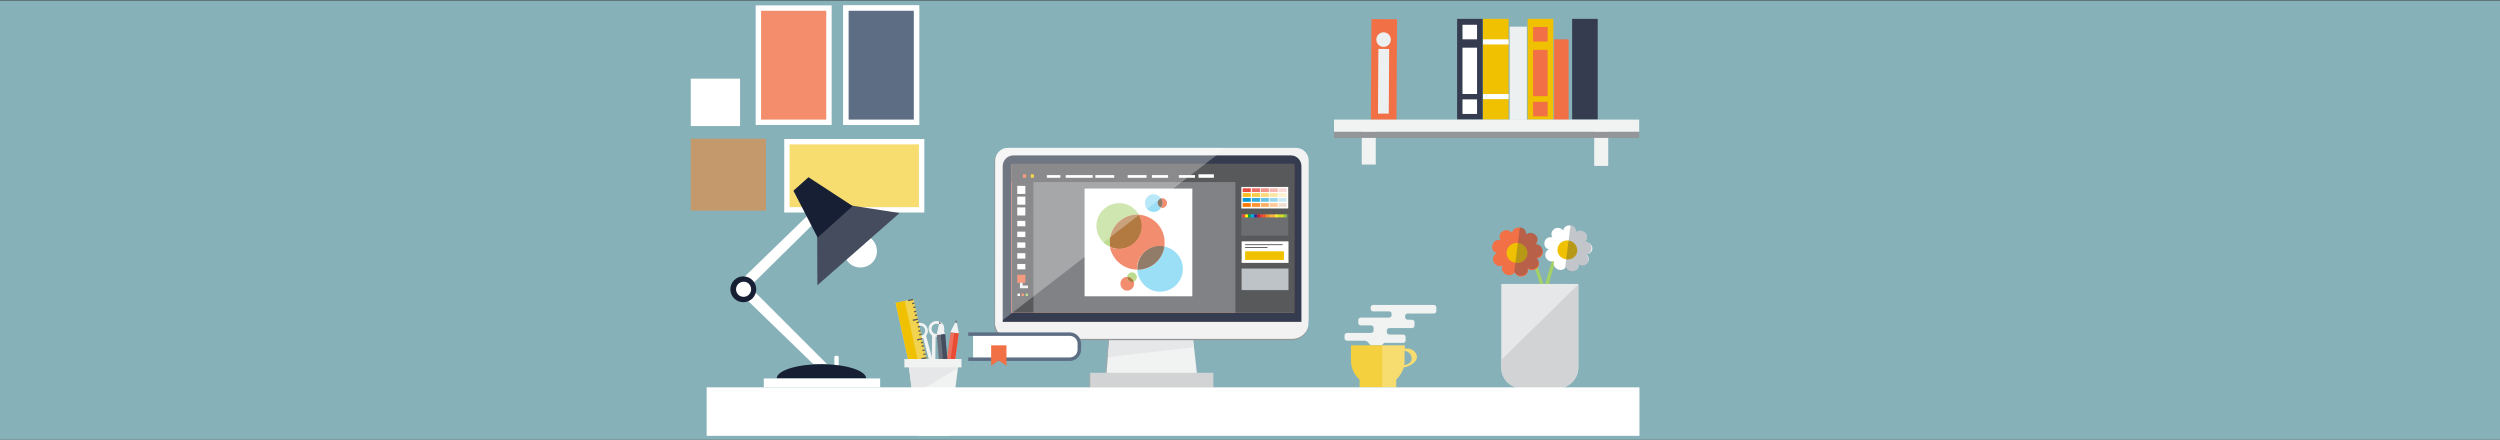 <?xml version="1.0" encoding="utf-8"?>
<!-- Generator: Adobe Illustrator 16.0.0, SVG Export Plug-In . SVG Version: 6.00 Build 0)  -->
<!DOCTYPE svg PUBLIC "-//W3C//DTD SVG 1.1//EN" "http://www.w3.org/Graphics/SVG/1.1/DTD/svg11.dtd">
<svg version="1.1" id="desk01" xmlns="http://www.w3.org/2000/svg" xmlns:xlink="http://www.w3.org/1999/xlink" x="0px" y="0px"
	 width="2134.394px" height="375.4px" viewBox="-506.859 -0.4 2134.394 375.4"
	 enable-background="new -506.859 -0.4 2134.394 375.4" xml:space="preserve">
<rect x="-506.859" y="-0.4" width="2134.394" height="375.4" fill="#333333" stroke="none"/>
<rect id="background" x="-515.858" fill="#86B1B9" width="2149.393" height="375"/>
<g id="imac">
	<polygon fill="#A7A9AC" points="507.881,260.385 441.88,260.385 436.82,321.096 514.55,321.096 	"/>
	<rect x="423.252" y="318.566" fill="#A7A9AC" width="105.096" height="12.647"/>
	<polygon fill="#F1F2F2" points="508.57,259.693 442.569,259.693 437.741,320.406 515.239,320.406 	"/>
	<rect x="423.943" y="317.875" fill="#D1D3D4" width="105.092" height="12.648"/>
	<polygon fill="#E6E7E8" points="512.25,296.027 508.801,259.693 442.8,259.693 439.12,304.537 	"/>
	<path fill="#939598" d="M609.757,266.133V138.041c0-6.209-4.832-11.04-10.81-11.04H352.882c-5.978,0-10.808,5.059-10.808,11.04
		v128.092c0,5.291,0,9.432,0,9.432v1.608l0,0c0.232,7.13,6.208,12.88,13.338,12.88h240.547c7.359,0,13.798-5.75,13.798-13.109l0,0
		v-1.148C609.757,275.562,609.757,271.424,609.757,266.133z"/>
	<path fill="#F2F2F2" d="M610.446,264.982V136.891c0-6.208-4.828-11.04-10.809-11.04H353.573c-5.979,0-10.809,5.059-10.809,11.04
		v128.093c0,5.289,0,9.432,0,9.432v1.607l0,0c0.232,7.131,6.209,12.879,13.341,12.879h240.316c7.356,0,13.799-5.748,13.799-13.107
		l0,0v-1.15C610.446,274.643,610.446,270.273,610.446,264.982z"/>
	<path fill="#353C4F" d="M604.237,141.49c0-5.059-3.909-9.198-8.967-9.198h-237.1c-4.83,0-8.966,4.14-8.966,9.198v123.724
		c0,5.06,0,9.198,0,9.198h255.032c0,0,0-4.139,0-9.198V141.49L604.237,141.49z"/>
	<rect x="356.562" y="140.11" fill="#F48D6B" width="241.467" height="126.482"/>
	<g>
		<rect x="358.402" y="139.881" fill="#808285" width="238.934" height="126.712"/>
		<rect x="357.022" y="142.181" fill="#58595B" width="18.397" height="124.183"/>
		<rect x="547.896" y="144.021" fill="#58595B" width="50.134" height="122.572"/>
		<rect x="419.113" y="160.578" fill="#FFFFFF" width="91.986" height="91.986"/>
		<rect x="361.622" y="158.278" fill="#FFFFFF" width="6.899" height="6.899"/>
		<rect x="361.622" y="167.478" fill="#FFFFFF" width="6.899" height="6.899"/>
		<rect x="361.622" y="176.676" fill="#FFFFFF" width="6.899" height="6.899"/>
		<rect x="361.622" y="188.175" fill="#FFFFFF" width="6.899" height="4.599"/>
		<rect x="361.622" y="197.373" fill="#FFFFFF" width="6.899" height="4.6"/>
		<rect x="361.622" y="206.572" fill="#FFFFFF" width="6.899" height="4.6"/>
		<rect x="361.622" y="215.771" fill="#FFFFFF" width="6.899" height="4.6"/>
		<rect x="361.622" y="224.971" fill="#FFFFFF" width="6.899" height="4.598"/>
		<rect x="361.852" y="250.266" fill="#FFFFFF" width="2.067" height="2.067"/>
		<rect x="365.301" y="250.266" fill="#F17046" width="2.067" height="2.067"/>
		<rect x="368.751" y="250.266" fill="#A4D165" width="2.067" height="2.067"/>
		<rect x="552.954" y="159.198" fill="#FFFFFF" width="40.016" height="18.397"/>
		<rect x="552.954" y="182.426" fill="#6D6E71" width="40.016" height="18.397"/>
		<rect x="553.185" y="205.65" fill="#FFFFFF" width="40.015" height="18.397"/>
		<rect x="553.185" y="228.878" fill="#BDC3C7" width="40.015" height="18.397"/>
		<rect x="437.511" y="139.881" fill="#FFFFFF" width="16.099" height="2.3"/>
		<rect x="356.562" y="139.421" fill="#58595B" width="241.467" height="15.638"/>
		<polygon fill="#FFFFFF" points="361.622,142.181 375.419,142.181 375.419,142.181 		"/>
		<polygon fill="#FFFFFF" points="377.719,142.181 391.518,142.181 391.518,142.181 		"/>
		<polygon fill="#FFFFFF" points="391.518,142.181 405.315,142.181 405.315,142.181 		"/>
		<polygon fill="#FFFFFF" points="407.615,142.181 421.413,142.181 421.413,142.181 		"/>
		<polygon fill="#FFFFFF" points="421.413,142.181 435.211,142.181 435.211,142.181 		"/>
		<polygon fill="#FFFFFF" points="437.511,142.181 451.309,142.181 451.309,142.181 		"/>
		<rect x="366.451" y="148.39" fill="#F17046" width="2.756" height="2.99"/>
		<rect x="373.12" y="148.39" fill="#F0C100" width="2.759" height="2.99"/>
		<rect x="386.918" y="149.08" fill="#FFFFFF" width="11.499" height="2.3"/>
		<rect x="403.016" y="149.08" fill="#FFFFFF" width="22.997" height="2.3"/>
		<rect x="428.312" y="149.08" fill="#FFFFFF" width="16.099" height="2.3"/>
		<rect x="455.908" y="149.08" fill="#FFFFFF" width="16.098" height="2.3"/>
		<rect x="476.605" y="149.08" fill="#FFFFFF" width="13.798" height="2.3"/>
		<rect x="499.603" y="149.08" fill="#FFFFFF" width="13.799" height="2.3"/>
		<rect x="516.39" y="148.39" fill="#FFFFFF" width="13.108" height="2.99"/>
		<rect x="554.104" y="160.349" fill="#E84C3D" width="6.898" height="3.219"/>
		<rect x="561.924" y="160.349" fill="#ED7064" width="6.899" height="3.219"/>
		<rect x="569.513" y="160.349" fill="#F1948B" width="6.898" height="3.219"/>
		<rect x="577.101" y="160.349" fill="#F6B7B1" width="6.899" height="3.219"/>
		<rect x="584.69" y="160.349" fill="#FADBD8" width="6.898" height="3.219"/>
		<rect x="554.104" y="164.487" fill="#F6BF1A" width="6.898" height="3.217"/>
		<rect x="561.924" y="164.487" fill="#F8CC48" width="6.899" height="3.217"/>
		<rect x="569.513" y="164.487" fill="#FAD976" width="6.898" height="3.217"/>
		<rect x="577.101" y="164.487" fill="#FBE5A3" width="6.899" height="3.217"/>
		<rect x="584.69" y="164.487" fill="#FDF2D1" width="6.898" height="3.217"/>
		<rect x="554.104" y="168.627" fill="#0097CE" width="6.898" height="3.218"/>
		<rect x="561.924" y="168.627" fill="#33ACD8" width="6.899" height="3.218"/>
		<rect x="569.513" y="168.627" fill="#66C1E2" width="6.898" height="3.218"/>
		<rect x="577.101" y="168.627" fill="#99D5EB" width="6.899" height="3.218"/>
		<rect x="584.69" y="168.627" fill="#CCEAF5" width="6.898" height="3.218"/>
		<rect x="554.104" y="172.996" fill="#FF7800" width="6.898" height="3.22"/>
		<rect x="561.924" y="172.996" fill="#FF9333" width="6.899" height="3.22"/>
		<rect x="569.513" y="172.996" fill="#FFAE66" width="6.898" height="3.22"/>
		<rect x="577.101" y="172.996" fill="#FFC999" width="6.899" height="3.22"/>
		<rect x="584.69" y="172.996" fill="#F0DFD0" width="6.898" height="3.22"/>
		<rect x="553.646" y="182.654" fill="#E84C3D" width="2.531" height="2.532"/>
		<rect x="556.175" y="182.654" fill="#FFF200" width="2.528" height="2.532"/>
		<rect x="558.703" y="182.654" fill="#00A651" width="2.53" height="2.532"/>
		<rect x="561.233" y="182.654" fill="#00AEEF" width="2.531" height="2.532"/>
		<rect x="563.763" y="182.654" fill="#2E3192" width="2.53" height="2.532"/>
		<rect x="566.293" y="182.654" fill="#BE1E2D" width="2.532" height="2.532"/>
		<rect x="568.823" y="182.654" fill="#EF4136" width="2.527" height="2.532"/>
		<rect x="571.352" y="182.654" fill="#F15A29" width="2.53" height="2.532"/>
		<rect x="573.882" y="182.654" fill="#F7941E" width="2.532" height="2.532"/>
		<rect x="576.642" y="182.654" fill="#FBB040" width="2.532" height="2.532"/>
		<rect x="579.172" y="182.654" fill="#FBB040" width="2.528" height="2.532"/>
		<rect x="581.7" y="182.654" fill="#F9ED32" width="2.53" height="2.532"/>
		<rect x="584.229" y="182.654" fill="#D7DF23" width="2.531" height="2.532"/>
		<rect x="586.76" y="182.654" fill="#D7DF23" width="2.53" height="2.532"/>
		<rect x="589.29" y="182.654" fill="#8DC63F" width="2.532" height="2.532"/>
		<rect x="556.175" y="208.182" fill="#414042" width="31.963" height="0.69"/>
		<rect x="556.175" y="210.48" fill="#414042" width="19.087" height="0.69"/>
		<rect x="556.175" y="214.16" fill="#F0C100" width="33.112" height="7.359"/>
		<path fill="#ECF0F1" d="M363.921,238.768v6.899h6.899v-6.899H363.921z M370.82,243.367h-4.6v-4.6h4.6V243.367z"/>
		<rect x="361.622" y="234.168" fill="#F17046" width="6.899" height="6.898"/>
		<path fill="#BCDC90" d="M464.188,182.885c0.456,0,0.916,0,1.379,0c-3.45-5.749-9.658-9.891-16.787-9.891
			c-10.81,0-19.547,8.74-19.547,19.547c0,8.05,4.83,14.947,11.958,17.939c-0.232-1.383-0.46-2.76-0.46-4.142
			C440.73,193.464,451.309,182.885,464.188,182.885z"/>
		<path fill="#F48D6B" d="M468.096,192.544c0-3.45-0.917-6.899-2.529-9.657c-0.459,0-0.921,0-1.38,0
			c-12.881,0-23.456,10.579-23.456,23.455c0,1.383,0.229,2.76,0.46,4.143c2.3,0.916,4.828,1.606,7.589,1.606
			C459.358,212.091,468.096,203.352,468.096,192.544z"/>
		<path fill="#B27941" d="M468.096,192.544c0-3.45-0.917-6.899-2.529-9.657c-0.459,0-0.921,0-1.38,0
			c-12.881,0-23.456,10.579-23.456,23.455c0,1.383,0.229,2.76,0.46,4.143c2.3,0.916,4.828,1.606,7.589,1.606
			C459.358,212.091,468.096,203.352,468.096,192.544z"/>
		<path fill="#F28D6F" d="M483.504,209.562c1.382,0,2.532,0.229,3.682,0.459c0.229-1.148,0.229-2.299,0.229-3.682
			c0-12.416-9.658-22.538-22.076-23.455c1.607,2.758,2.529,6.207,2.529,9.656c0,10.809-8.738,19.548-19.547,19.548
			c-2.76,0-5.289-0.458-7.588-1.608c2.066,10.808,11.499,19.088,22.997,19.315c0-0.229,0-0.46,0-0.688
			C463.957,218.3,472.695,209.562,483.504,209.562z"/>
		<path fill="#9BDFF7" d="M487.184,210.021c-1.842,11.266-11.498,19.775-22.997,19.775l0,0c0.457,10.35,8.967,18.857,19.315,18.857
			c10.808,0,19.547-8.738,19.547-19.547C503.052,219.68,496.153,211.861,487.184,210.021z"/>
		<path fill="#F48D6B" d="M487.184,210.021c-1.149-0.232-2.531-0.461-3.682-0.461c-10.809,0-19.315,8.738-19.315,19.547
			c0,0.23,0,0.461,0,0.689l0,0C475.915,229.798,485.574,221.29,487.184,210.021z"/>
		<path fill="#917B69" d="M487.184,210.021c-1.149-0.232-2.531-0.461-3.682-0.461c-10.809,0-19.315,8.738-19.315,19.547
			c0,0.23,0,0.461,0,0.689l0,0C475.915,229.798,485.574,221.29,487.184,210.021z"/>
		<path fill="#9BDFF7" d="M481.435,172.996c0-1.84,1.15-3.449,2.989-3.907c-1.382-2.069-3.682-3.682-6.438-3.682
			c-4.143,0-7.359,3.449-7.359,7.589c0,4.142,3.45,7.591,7.359,7.591c2.757,0,5.057-1.382,6.438-3.682
			C482.585,176.216,481.435,174.836,481.435,172.996z"/>
		<path fill="#F28D6F" d="M485.344,168.856c-0.457,0-0.688,0-1.149,0.232c0.692,1.149,1.149,2.53,1.149,3.907
			c0,1.383-0.457,2.76-1.149,3.909c0.46,0,0.692,0.232,1.149,0.232c2.3,0,4.144-1.842,4.144-4.142
			C489.486,170.697,487.644,168.856,485.344,168.856z"/>
		<path fill="#99DFF9" d="M484.424,168.856c-1.609,0.46-2.989,2.07-2.989,3.91c0,1.839,1.15,3.449,2.989,3.909
			c0.689-1.149,1.15-2.531,1.15-3.909C485.344,171.387,485.114,170.006,484.424,168.856z"/>
		<path fill="#917B69" d="M484.424,168.856c-1.609,0.46-2.989,2.07-2.989,3.91c0,1.839,1.15,3.449,2.989,3.909
			c0.689-1.149,1.15-2.531,1.15-3.909C485.344,171.387,485.114,170.006,484.424,168.856z"/>
		<path fill="#BCDC90" d="M463.727,236.236c0-2.299-1.839-4.139-4.139-4.139c-2.07,0-3.91,1.609-4.142,3.909
			c2.531,0,4.832,1.839,5.519,4.14C462.577,239.457,463.727,238.077,463.727,236.236z"/>
		<path fill="#F28D6F" d="M455.448,236.236v-0.229l0,0c-3.217,0-5.75,2.529-5.75,5.749s2.532,5.979,5.75,5.979
			c3.219,0,5.98-2.53,5.98-5.979c0-0.688-0.231-1.149-0.231-1.84c-0.457,0.229-0.917,0.229-1.38,0.229
			C457.289,240.377,455.448,238.537,455.448,236.236z"/>
		<path fill="#D1E8B2" d="M455.448,236.008L455.448,236.008c0,2.529,1.842,4.369,4.142,4.369c0.457,0,0.917,0,1.379-0.232
			C460.277,237.618,458.208,236.008,455.448,236.008z"/>
		<path fill="#B27941" d="M455.448,236.008L455.448,236.008c0,2.529,1.842,4.369,4.142,4.369c0.457,0,0.917,0,1.379-0.232
			C460.277,237.618,458.208,236.008,455.448,236.008z"/>
	</g>
	<path opacity="0.3" fill="#FFFFFF" enable-background="new    " d="M539.847,125.854H353.803c-5.981,0-10.809,5.059-10.809,11.04
		l-0.46,141.197L539.847,125.854z"/>
</g>
<g id="coffee01">
	<g>
		<g>
			<g>
				<g>
					<g>
						<g>
							<g>
								<defs>
									<rect id="SVGID_1_" x="635.514" y="241.986" width="88.077" height="52.434"/>
								</defs>
								<clipPath id="SVGID_2_">
									<use xlink:href="#SVGID_1_"  overflow="visible"/>
								</clipPath>
								<path id="coffeesteam" clip-path="url(#SVGID_2_)" fill="#F1F2F2" d="M661.729,292.579c-0.69-0.917-1.841-2.065-3.218-2.065
									h-15.181c-1.38,0-2.3-0.922-2.3-2.301v-2.07c0-1.379,0.92-2.3,2.3-2.3h20.237c1.382,0,2.3-0.915,2.3-2.3v-1.842
									c0-1.379-0.918-2.301-2.3-2.301h-8.509c-1.383,0-2.301-0.92-2.301-2.299v-2.07c0-1.379,0.918-2.301,2.301-2.301h23.916
									c1.383,0,2.301-0.916,2.301-2.299v-0.689c0-1.379-0.918-2.299-2.301-2.299h-13.339c-1.379,0-2.3-0.918-2.3-2.301v-0.92
									c0-1.382,0.921-2.3,2.3-2.3h51.515c1.379,0,2.3,0.918,2.3,2.3v2.758c0,1.383-0.921,2.302-2.3,2.302h-22.077
									c-1.38,0-2.3,0.919-2.3,2.3v0.691c0,1.379,0.92,2.3,2.3,2.3h3.449c1.383,0,2.3,0.916,2.3,2.3v2.527
									c0,1.38-0.917,2.301-2.3,2.301h-19.089c-1.379,0-2.3,0.921-2.3,2.3v0.921c0,1.379,0.921,2.301,2.3,2.301h11.498
									c1.381,0,2.301,0.916,2.301,2.299v2.528c0,1.38-0.92,2.3-2.301,2.3h-15.866c0,0-2.53,1.15-1.606,3.221
									c0.917,2.066-8.281,0-8.281,0S662.88,294.189,661.729,292.579z"/>
							</g>
						</g>
					</g>
				</g>
			</g>
		</g>
	</g>
	<g id="_x3C_Group_x3E_">
		<path fill="#F7DC6F" d="M694.155,297.178c-0.46,0-1.149,0.234-1.61,0.234c0-1.609,0-2.992,0-2.992h-19.547v35.874h12.188v-6.67
			c2.989-2.758,5.289-6.438,6.439-10.349c4.599-0.458,11.498-4.6,11.268-8.965C702.663,300.17,698.755,296.949,694.155,297.178z
			 M692.085,311.207c0.23-1.149,0.23-2.299,0.23-3.681c0-1.841,0-5.292,0-8.28c3.219,0.23,5.749,2.761,5.98,5.98
			C698.755,308.677,695.765,310.747,692.085,311.207z"/>
		<path fill="#F4D03F" d="M646.552,294.648c0,0,0,9.66,0,12.878c0,6.44,2.76,12.189,7.359,16.098v6.67h19.313V294.42h-26.674
			L646.552,294.648L646.552,294.648z"/>
	</g>
</g>
<g id="pictures">
	<g id="picture05">
		<rect x="162.699" y="118.264" fill="#FFFFFF" width="119.583" height="62.781"/>
		<rect x="167.299" y="122.863" fill="#F7DC6F" width="110.384" height="53.583"/>
	</g>
	<rect id="picture04" x="82.9" y="118.034" fill="#C49A6C" width="64.161" height="61.401"/>
	<g id="picture03">
		<rect x="213.062" y="4.2" fill="#FFFFFF" width="64.852" height="102.104"/>
		<rect x="217.661" y="8.8" fill="#FFFFFF" width="55.653" height="92.904"/>
		<rect x="213.062" y="4.2" fill="#FFFFFF" width="64.852" height="102.104"/>
		<rect x="217.661" y="8.8" fill="#5C6D84" width="55.653" height="92.904"/>
	</g>
	<g id="picture02">
		<rect x="138.322" y="4.2" fill="#FFFFFF" width="64.852" height="102.104"/>
		<rect x="142.922" y="8.8" fill="#F48D6B" width="55.652" height="92.904"/>
	</g>
	<rect id="picture01" x="82.9" y="66.751" fill="#FFFFFF" width="42.087" height="40.475"/>
</g>
<g id="flowers">
	<g id="vase">
		<g id="flowerorange">
			<path fill="#A4D165" d="M813.968,259.465c-1.379-13.798-5.749-29.207-15.406-47.604l-2.301,0.918
				c9.433,17.938,13.568,34.953,15.182,46.453L813.968,259.465L813.968,259.465L813.968,259.465z"/>
			<path fill="#F17046" d="M804.08,208.182L804.08,208.182c2.299-2.07,2.299-5.52,0.229-7.591l-0.229-0.229
				c-2.07-2.301-5.75-2.53-8.05-0.461l0,0c0.461-2.988-1.839-5.75-5.061-5.979h-0.459c-3.217-0.461-5.979,1.608-6.438,4.6l0,0
				c-1.84-2.532-5.289-3.221-7.819-1.609l-0.229,0.229c-2.761,1.609-3.45,5.06-1.609,7.592l0,0c-2.99-0.92-6.21,0.689-6.899,3.68
				l-0.229,0.461c-0.92,2.988,0.688,5.979,3.909,6.898l0,0c-2.76,1.149-4.143,4.367-2.992,7.127l0.232,0.461
				c1.148,2.761,4.6,4.14,7.589,2.99l0,0c-1.38,2.76-0.229,5.98,2.528,7.358l0.461,0.229c2.532,1.383,5.749,0.459,7.358-1.84
				c0.92,2.531,3.68,4.139,6.438,3.448h0.459c2.99-0.688,5.061-3.448,4.37-6.438l0,0c2.529,1.84,5.979,1.381,8.05-0.92l0.229-0.229
				c1.841-2.3,1.61-5.75-0.92-7.589l0,0c2.993-0.231,5.52-2.532,5.292-5.749v-0.461C809.829,210.48,807.299,207.951,804.08,208.182z
				"/>
			<path fill="#F0C100" d="M797.181,216.689c-0.688,4.601-5.06,8.05-9.889,7.358c-4.831-0.688-8.509-4.827-7.819-9.657
				c0.69-4.601,5.061-8.05,9.891-7.357C794.191,207.723,797.87,212.091,797.181,216.689z"/>
			<path opacity="0.3" fill="#353C4F" enable-background="new    " d="M810.059,213.7v-0.459c-0.229-2.99-2.76-5.29-5.979-5.29l0,0
				c2.299-2.067,2.299-5.518,0.229-7.59l-0.229-0.229c-2.07-2.299-5.75-2.53-8.05-0.459l0,0c0.461-2.989-1.839-5.749-5.061-5.981
				h-0.229l-4.832,37.944l0.231-0.229c0.917,2.528,3.68,4.139,6.438,3.448h0.461c2.988-0.688,5.056-3.448,4.366-6.438l0,0
				c2.532,1.839,5.981,1.379,8.049-0.921l0.232-0.229c1.84-2.3,1.606-5.748-0.921-7.588l0,0
				C807.76,219.221,810.289,216.689,810.059,213.7z"/>
		</g>
		<g id="flowerwhite">
			<path fill="#A4D165" d="M811.668,257.165c2.76-11.498,6.899-27.829,13.108-45.534l-2.529-0.92
				c-6.438,17.938-10.579,32.656-13.338,46.454H811.668z"/>
			<path fill="#FFFFFF" d="M846.396,205.882L846.396,205.882c2.067-1.842,2.3-5.059,0.23-7.358l-0.23-0.229
				c-2.068-2.067-5.519-2.3-7.592-0.458l0,0c0.233-2.759-1.839-5.291-4.6-5.749h-0.458c-2.991-0.46-5.749,1.606-5.98,4.366l0,0
				c-1.609-2.299-5.059-2.988-7.357-1.607l-0.229,0.231c-2.531,1.608-3.22,4.828-1.609,7.128l0,0
				c-2.759-0.689-5.749,0.689-6.669,3.449v0.461c-0.918,2.76,0.689,5.749,3.682,6.438l0,0c-2.76,1.149-3.91,4.141-2.76,6.67
				l0.229,0.459c1.149,2.53,4.369,3.908,7.131,2.758l0,0c-1.382,2.533-0.231,5.521,2.53,6.899l0.232,0.231
				c2.527,1.15,5.516,0.46,6.897-1.84c0.917,2.3,3.45,3.908,6.208,3.449h0.458c2.991-0.459,4.833-3.22,4.143-5.981l0,0
				c2.299,1.841,5.749,1.383,7.59-0.917l0.229-0.232c1.84-2.3,1.382-5.517-0.919-7.357l0,0c2.992-0.23,5.291-2.53,5.059-5.291
				v-0.459C851.912,208.182,849.384,205.882,846.396,205.882z"/>
			<path fill="#F0C100" d="M839.725,214.16c-0.46,4.369-4.831,7.589-9.43,6.898c-4.6-0.688-8.051-4.6-7.356-9.197
				c0.456-4.369,4.827-7.59,9.428-6.899C836.966,205.652,840.185,209.791,839.725,214.16z"/>
			<path opacity="0.3" fill="#353C4F" enable-background="new    " d="M851.912,211.4v-0.459c-0.229-2.758-2.528-5.059-5.519-5.059
				l0,0c2.068-1.842,2.301-5.059,0.231-7.357l-0.231-0.232c-2.067-2.066-5.518-2.3-7.591-0.458l0,0
				c0.233-2.759-1.839-5.291-4.6-5.749h-0.229l-4.6,36.104l0.229-0.229c0.922,2.299,3.449,3.909,6.209,3.449h0.462
				c2.988-0.461,4.827-3.22,4.139-5.979l0,0c2.3,1.842,5.749,1.381,7.589-0.92l0.233-0.229c1.839-2.301,1.379-5.521-0.922-7.358l0,0
				C849.844,216.46,852.144,214.16,851.912,211.4z"/>
		</g>
		<path fill="#E6E7E8" d="M840.646,241.986v71.289c0,9.891-8.049,17.938-17.938,17.938h-29.896c-9.89,0-17.938-8.049-17.938-17.938
			v-71.289H840.646z"/>
		<path fill="#D1D3D4" d="M792.812,331.215h29.896c9.89,0,17.938-8.049,17.938-17.938v-70.831l-65.771,64.391v6.44
			C774.646,323.166,782.693,331.215,792.812,331.215z"/>
	</g>
</g>
<g id="pencilholder">
	<g id="scissors">
		<path fill="#F1F2F2" d="M277.914,275.331c-3.682,0.46-6.442,3.685-5.982,7.358c0.459,3.682,3.682,6.438,7.358,5.98
			c3.68-0.458,6.44-3.681,5.979-7.357C284.812,277.4,281.592,274.873,277.914,275.331z M279.063,286.371
			c-2.532,0.229-4.6-1.383-4.832-3.909c-0.23-2.53,1.382-4.601,3.909-4.831c2.53-0.23,4.6,1.381,4.83,3.907
			C283.202,283.841,281.592,286.141,279.063,286.371z"/>
		<path fill="#F1F2F2" d="M291.94,273.723c-3.679,0.459-6.438,3.68-5.978,7.357c0.457,3.681,3.678,6.441,7.356,5.98
			c3.682-0.461,6.442-3.682,5.981-7.359C299.07,275.791,295.62,273.264,291.94,273.723z M293.321,284.761
			c-2.53,0.229-4.6-1.381-4.83-3.909c-0.229-2.528,1.38-4.6,3.91-4.828c2.53-0.233,4.6,1.379,4.83,3.908
			C297.46,282.23,295.851,284.529,293.321,284.761z"/>
		<g>
			<polygon fill="#F1F2F2" points="291.481,324.545 288.491,324.316 288.951,285.223 291.94,285.223 			"/>
		</g>
		<g>
			<polygon fill="#F1F2F2" points="290.101,321.324 280.902,286.602 283.663,285.911 293.09,320.635 			"/>
		</g>
	</g>
	<g id="ruler">
		
			<rect x="224.893" y="298.901" transform="matrix(0.216 0.977 -0.977 0.216 516.413 -29.43)" fill="#F2D34F" width="103.265" height="15.637"/>
		
			<rect x="270.174" y="253.513" transform="matrix(0.215 0.977 -0.977 0.215 462.168 -63.747)" fill="#58595B" width="1.15" height="4.369"/>
		
			<rect x="272.279" y="257.579" transform="matrix(0.215 0.977 -0.977 0.215 466.689 -63.524)" fill="#58595B" width="1.15" height="1.84"/>
		
			<rect x="273.131" y="261.003" transform="matrix(0.217 0.976 -0.976 0.217 470.032 -62.075)" fill="#58595B" width="1.15" height="1.841"/>
		
			<rect x="273.961" y="264.635" transform="matrix(0.215 0.977 -0.977 0.215 474.781 -59.7)" fill="#58595B" width="1.148" height="1.838"/>
		
			<rect x="274.619" y="267.658" transform="matrix(0.215 0.977 -0.977 0.215 478.37 -57.897)" fill="#58595B" width="1.15" height="1.84"/>
		
			<rect x="274.131" y="270.162" transform="matrix(0.216 0.977 -0.977 0.216 481.397 -54.632)" fill="#58595B" width="1.15" height="4.369"/>
		
			<rect x="276.144" y="274.235" transform="matrix(0.216 0.976 -0.976 0.216 485.444 -54.569)" fill="#58595B" width="1.15" height="1.838"/>
		
			<rect x="277.029" y="277.696" transform="matrix(0.217 0.976 -0.976 0.217 489.32 -52.846)" fill="#58595B" width="1.149" height="1.841"/>
		
			<rect x="277.413" y="281.263" transform="matrix(0.217 0.976 -0.976 0.217 493.176 -50.38)" fill="#58595B" width="1.148" height="1.837"/>
		
			<rect x="278.363" y="284.18" transform="matrix(0.215 0.977 -0.977 0.215 497.385 -48.62)" fill="#58595B" width="1.149" height="1.839"/>
		
			<rect x="277.722" y="286.962" transform="matrix(0.215 0.977 -0.977 0.215 500.895 -44.777)" fill="#58595B" width="1.15" height="4.369"/>
		
			<rect x="279.816" y="291.004" transform="matrix(0.215 0.977 -0.977 0.215 505.252 -44.641)" fill="#58595B" width="1.15" height="1.84"/>
		
			<rect x="280.383" y="294.249" transform="matrix(0.217 0.976 -0.976 0.217 508.04 -43.202)" fill="#58595B" width="1.149" height="1.839"/>
		
			<rect x="281.236" y="297.624" transform="matrix(0.215 0.977 -0.977 0.215 512.769 -40.872)" fill="#58595B" width="1.149" height="1.84"/>
		
			<rect x="282.009" y="300.956" transform="matrix(0.215 0.977 -0.977 0.215 516.692 -38.97)" fill="#58595B" width="1.15" height="1.839"/>
		
			<rect x="281.672" y="303.324" transform="matrix(0.214 0.977 -0.977 0.214 520.118 -35.69)" fill="#58595B" width="1.15" height="4.369"/>
		
			<rect x="283.512" y="307.573" transform="matrix(0.217 0.976 -0.976 0.217 523.558 -35.784)" fill="#58595B" width="1.149" height="1.838"/>
		
			<rect x="283.987" y="310.793" transform="matrix(0.217 0.976 -0.976 0.217 527.075 -33.725)" fill="#58595B" width="1.149" height="1.841"/>
		
			<rect x="285.145" y="314.345" transform="matrix(0.215 0.977 -0.977 0.215 532.167 -31.565)" fill="#58595B" width="1.149" height="1.839"/>
		
			<rect x="285.505" y="317.783" transform="matrix(0.217 0.976 -0.976 0.217 535.245 -29.619)" fill="#58595B" width="1.147" height="1.839"/>
		
			<rect x="285.142" y="319.815" transform="matrix(0.216 0.977 -0.977 0.216 538.517 -26.44)" fill="#58595B" width="1.15" height="4.368"/>
		
			<rect x="286.947" y="324.468" transform="matrix(0.213 0.977 -0.977 0.213 544.324 -24.753)" fill="#58595B" width="1.15" height="1.84"/>
		
			<rect x="287.899" y="327.378" transform="matrix(0.213 0.977 -0.977 0.213 547.834 -23.455)" fill="#58595B" width="1.151" height="1.839"/>
		
			<rect x="288.465" y="330.923" transform="matrix(0.216 0.976 -0.976 0.216 550.588 -22.074)" fill="#58595B" width="1.15" height="1.837"/>
		
			<rect x="289.284" y="334.278" transform="matrix(0.215 0.977 -0.977 0.215 554.884 -19.96)" fill="#58595B" width="1.149" height="1.84"/>
		
			<rect x="288.884" y="336.58" transform="matrix(0.215 0.977 -0.977 0.215 558.116 -16.723)" fill="#58595B" width="1.15" height="4.367"/>
		
			<rect x="290.687" y="340.817" transform="matrix(0.215 0.977 -0.977 0.215 562.436 -16.148)" fill="#58595B" width="1.15" height="1.84"/>
		
			<rect x="291.573" y="344.271" transform="matrix(0.217 0.976 -0.976 0.217 565.76 -14.871)" fill="#58595B" width="1.15" height="1.839"/>
		
			<rect x="292.028" y="347.657" transform="matrix(0.216 0.976 -0.976 0.216 569.57 -12.549)" fill="#58595B" width="1.15" height="1.838"/>
		
			<rect x="293.097" y="350.757" transform="matrix(0.215 0.977 -0.977 0.215 574.037 -10.698)" fill="#58595B" width="1.15" height="1.84"/>
		
			<rect x="292.552" y="353.132" transform="matrix(0.215 0.977 -0.977 0.215 577.163 -7.309)" fill="#58595B" width="1.15" height="4.369"/>
		
			<rect x="268.692" y="256.066" transform="matrix(0.977 -0.216 0.216 0.977 -59.944 66.03)" fill="#F0C100" width="7.82" height="103.267"/>
	</g>
	<g id="pencilred">
		<g>
			<path fill="#F1F2F2" d="M297.69,333.515l-0.92,7.128c-0.23,1.61,0.232,2.762,1.15,2.989l4.143,0.461
				c0.917,0.229,1.606-0.921,1.839-2.528l0.917-7.134L297.69,333.515z"/>
			<g>
				
					<rect x="301.329" y="283.831" transform="matrix(-0.991 -0.137 0.137 -0.991 564.938 654.226)" fill="#ED6F5D" width="7.128" height="47.837"/>
				
					<rect x="304.576" y="284.099" transform="matrix(-0.991 -0.137 0.137 -0.991 567.862 655.02)" fill="#E94B35" width="3.68" height="47.836"/>
			</g>
			<polygon fill="#D1D3D4" points="297.23,334.665 304.819,335.814 305.049,331.673 305.279,330.983 298.15,330.065 297.92,330.755 
							"/>
			
				<rect x="297.225" y="331.23" transform="matrix(-0.991 -0.136 0.136 -0.991 554.062 705.171)" fill="#5C6D84" width="7.821" height="4.831"/>
			<polygon fill="#F1F2F2" points="309.648,272.803 311.718,284.07 304.589,283.15 			"/>
			<polygon fill="#414042" points="309.648,272.803 308.499,274.873 310.109,275.102 			"/>
		</g>
	</g>
	<g id="pencilblack">
		<g>
			<path fill="#F1F2F2" d="M297.23,335.814l0.689,7.356c0.232,1.607,0.919,2.758,1.843,2.531l4.139-0.461
				c0.917,0,1.38-1.379,1.38-2.989l-0.691-7.359L297.23,335.814z"/>
			<g>
				
					<rect x="294.924" y="285.01" transform="matrix(-0.996 0.087 -0.087 -0.996 622.719 590.717)" fill="#6A707D" width="7.129" height="47.833"/>
				
					<rect x="298.38" y="285.005" transform="matrix(-0.996 0.087 -0.087 -0.996 626.191 590.543)" fill="#454C5D" width="3.68" height="47.836"/>
			</g>
			<polygon fill="#D1D3D4" points="297.23,337.193 304.819,336.504 304.129,332.365 304.129,331.673 297,332.365 297,332.823 			"/>
			
				<rect x="296.793" y="332.598" transform="matrix(-0.996 0.087 -0.087 -0.996 629.505 642.493)" fill="#5C6D84" width="7.819" height="4.829"/>
			<polygon fill="#F1F2F2" points="295.39,273.723 299.989,284.529 292.861,285.223 			"/>
			<polygon fill="#414042" points="295.39,273.723 294.931,276.021 296.311,276.021 			"/>
		</g>
	</g>
	<g id="cup">
		<polygon fill="#F1F2F2" points="303.669,371.688 276.764,371.688 268.254,306.146 311.948,306.146 		"/>
		<polygon fill="#E6E7E8" points="311.948,306.146 268.254,306.146 272.164,336.965 311.028,313.736 		"/>
		<rect x="265.265" y="306.146" fill="#F1F2F2" width="48.75" height="7.129"/>
	</g>
</g>
<g id="lamp">
	<g id="lampbase">
		<g id="lamparm1">
			<g id="lamparm2">
				<polygon id="_x3C_Path_x3E__1_" fill="#FFFFFF" points="128.434,249.116 121.764,242.677 191.675,174.836 199.494,178.976 				
					"/>
				<g id="lampshade">
					<path id="lampbulb" fill="#FFFFFF" d="M241.808,214.85c-0.46,7.82-7.132,13.569-14.948,13.109
						c-7.818-0.461-13.568-7.13-13.108-14.948c0.46-7.817,7.129-13.567,14.948-13.108
						C236.519,200.361,242.269,207.262,241.808,214.85z"/>
					<polygon fill="#454C5D" points="261.125,181.505 190.985,243.137 190.755,184.495 210.993,173.686 					"/>
					<polygon fill="#171F34" points="221.111,175.526 191.215,202.432 170.518,162.418 183.396,150.919 					"/>
				</g>
			</g>
			<path id="_x3C_Path_x3E_" fill="#FFFFFF" d="M187.305,310.287l-65.77-63.701l6.667-7.129l71.06,71.061L187.305,310.287z"/>
			<path fill="#171F34" d="M138.783,246.586c0,5.982-4.832,11.041-11.042,11.041c-5.979,0-11.038-4.832-11.038-11.041
				c0-5.979,4.832-11.039,11.038-11.039C133.723,235.547,138.783,240.377,138.783,246.586z"/>
			<path fill="#FFFFFF" d="M134.413,246.586c0,3.684-2.989,6.441-6.439,6.441c-3.682,0-6.438-2.991-6.438-6.441
				c0-3.68,2.989-6.439,6.438-6.439C131.423,239.917,134.413,242.906,134.413,246.586z"/>
		</g>
		<path fill="#FFFFFF" d="M209.152,316.268c0,0.689-0.459,1.149-1.149,1.149h-1.379c-0.693,0-1.15-0.46-1.15-1.149v-11.729
			c0-0.688,0.457-1.149,1.15-1.149h1.379c0.69,0,1.149,0.461,1.149,1.149V316.268z"/>
		<path fill="#171F34" d="M232.609,322.706c0-6.67-17.018-12.188-38.177-12.188c-21.154,0-38.175,5.517-38.175,12.188H232.609z"/>
		<rect x="145.222" y="322.706" fill="#FFFFFF" width="99.346" height="7.588"/>
	</g>
</g>
<g id="bookshelf">
	<rect id="book6" x="835.354" y="15.699" fill="#353C4F" width="21.847" height="86.005"/>
	<rect id="book5" x="819.947" y="33.175" fill="#F17046" width="12.418" height="68.761"/>
	<rect id="book3" x="782.002" y="22.367" fill="#ECF0F1" width="14.718" height="79.569"/>
	<g id="leaningbook">
		
			<rect x="663.804" y="15.739" transform="matrix(1 0.006 -0.006 1 0.346 -3.845)" fill="#F17046" width="21.847" height="86.014"/>
		
			<rect x="669.781" y="41.289" transform="matrix(1 0.006 -0.006 1 0.414 -3.937)" fill="#ECF0F1" width="9.198" height="55.197"/>
		<circle fill="#ECF0F1" cx="674.378" cy="33.406" r="6.209"/>
	</g>
	<g id="book4">
		<rect x="797.411" y="15.699" fill="#F0C100" width="21.847" height="86.005"/>
		<rect x="802.01" y="22.598" fill="#F17046" width="12.418" height="12.418"/>
		<rect x="802.01" y="42.145" fill="#F17046" width="12.418" height="39.554"/>
		<rect x="802.01" y="86.528" fill="#F17046" width="12.418" height="12.418"/>
	</g>
	<g id="book1">
		<rect x="737.158" y="15.699" fill="#353C4F" width="21.848" height="86.005"/>
		<rect x="741.758" y="20.757" fill="#FFFFFF" width="12.418" height="12.418"/>
		<rect x="741.758" y="40.305" fill="#FFFFFF" width="12.418" height="39.555"/>
		<rect x="741.758" y="84.459" fill="#FFFFFF" width="12.418" height="12.418"/>
	</g>
	<g id="book2">
		<rect x="759.236" y="15.699" fill="#F0C100" width="21.847" height="86.005"/>
		<rect x="759.236" y="33.175" fill="#FFFFFF" width="21.847" height="4.37"/>
		<rect x="759.236" y="79.859" fill="#FFFFFF" width="21.847" height="4.369"/>
	</g>
	<rect id="shelfright" x="655.75" y="105.845" fill="#F1F2F2" width="11.959" height="34.263"/>
	<rect id="shelfleft" x="854.212" y="106.995" fill="#F1F2F2" width="11.959" height="34.263"/>
	<g id="shelftop">
		<rect x="632.064" y="111.825" fill="#939598" width="260.553" height="5.519"/>
		<rect x="632.064" y="101.707" fill="#F1F2F2" width="260.553" height="10.349"/>
	</g>
</g>
<g id="desktop1">
	<rect id="deskshadow" x="120.845" y="357.891" fill="#454C5D" fill-opacity="0.3" width="751.078" height="11.498"/>
	<rect id="_x3C_Path_x3E__2_" x="96.468" y="330.294" fill="#FFFFFF" width="796.379" height="41.396"/>
</g>
<g id="bookondesk">
	<polygon fill="#FFFFFF" points="413.824,303.158 409.915,305.919 323.907,305.919 323.907,284.761 409.224,284.761 413.824,290.05 
			"/>
	<g>
		<path fill="#5C6D84" d="M406.465,307.758h-86.698v-2.988h86.698c3.683,0,6.669-2.992,6.669-6.67v-5.061
			c0-3.68-2.989-6.668-6.669-6.668h-86.698v-2.991h86.698c5.289,0,9.658,4.37,9.658,9.659v5.061
			C416.123,303.389,411.754,307.758,406.465,307.758z"/>
	</g>
	<polygon id="bookmark" fill="#F17046" points="352.423,311.896 345.754,307.298 339.314,311.896 339.314,294.42 352.423,294.42 	
		"/>
</g>
</svg>
